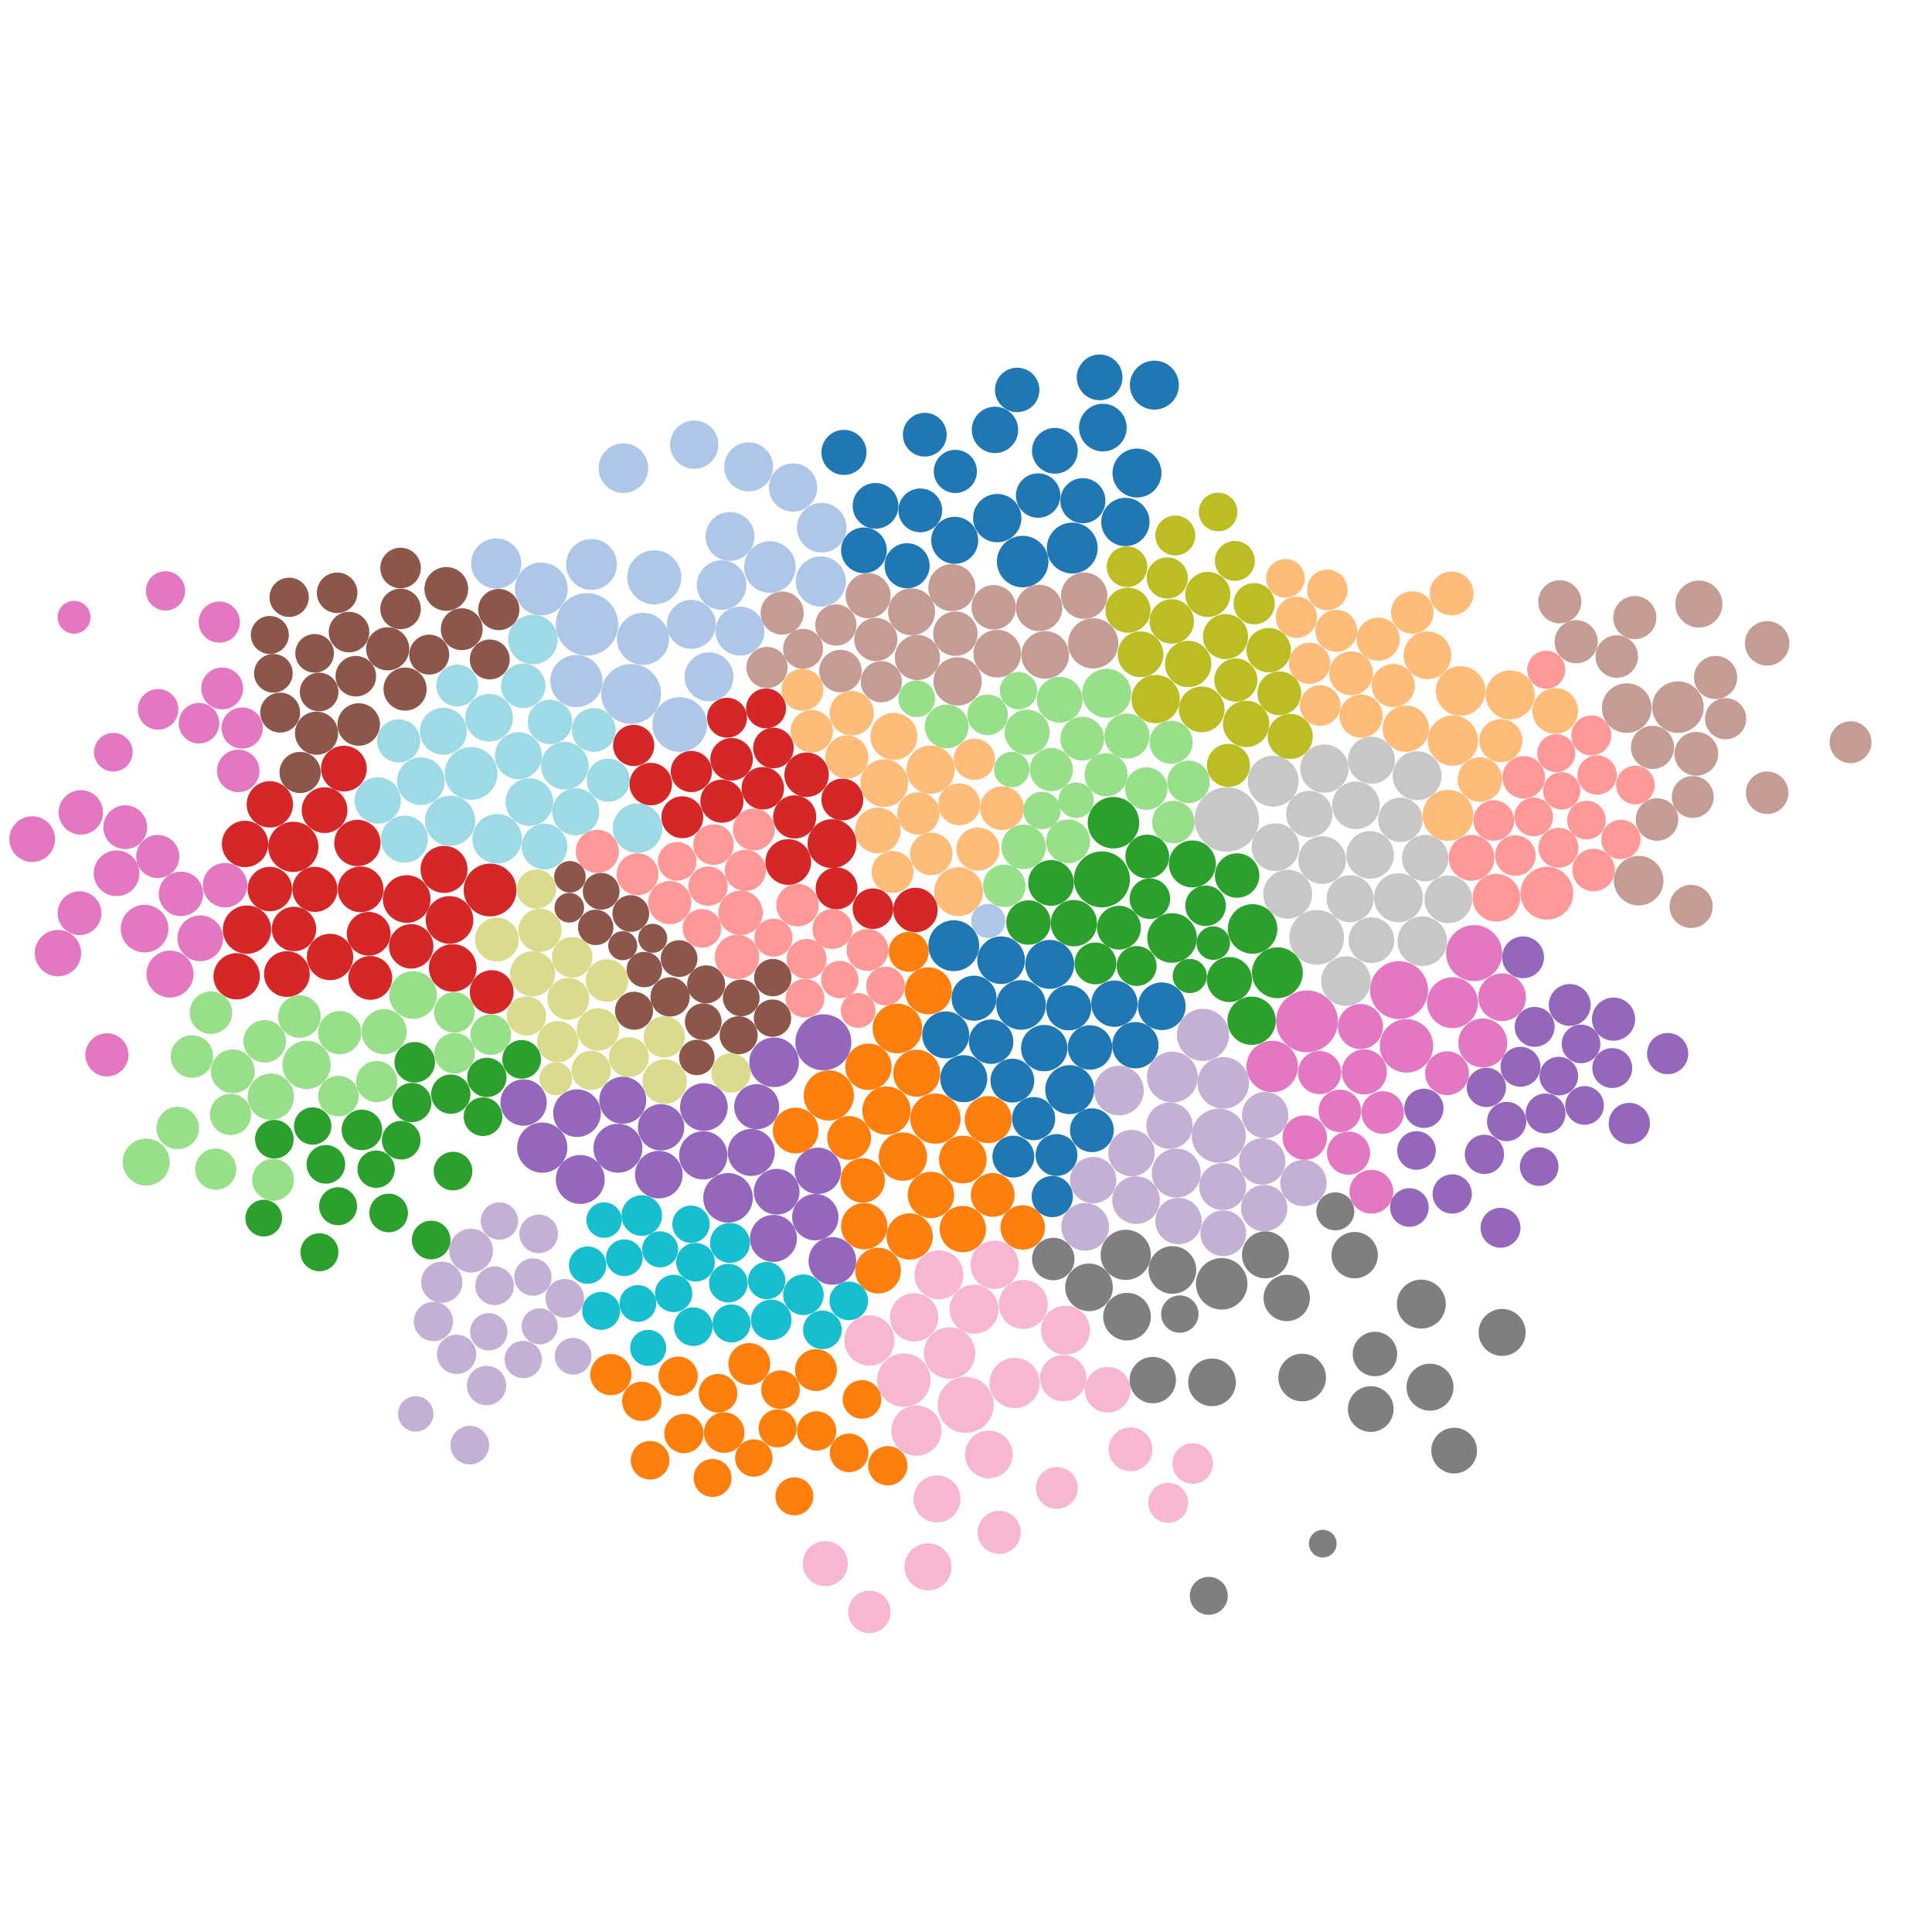 <svg xmlns="http://www.w3.org/2000/svg" version="1.1" id="bubbles-animated-better" width="600" height="600">
<circle cx="310.9" cy="298.2" r="7.4" style="fill: rgb(31, 119, 180);"></circle>
<circle cx="302.5" cy="310.0" r="7.0" style="fill: rgb(31, 119, 180);"></circle>
<circle cx="296.2" cy="293.7" r="7.9" style="fill: rgb(31, 119, 180);"></circle>
<circle cx="317.1" cy="312.1" r="7.7" style="fill: rgb(31, 119, 180);"></circle>
<circle cx="307.8" cy="323.5" r="6.9" style="fill: rgb(31, 119, 180);"></circle>
<circle cx="293.7" cy="321.4" r="7.3" style="fill: rgb(31, 119, 180);"></circle>
<circle cx="306.9" cy="286.0" r="5.3" style="fill: rgb(174, 199, 232);"></circle>
<circle cx="326.0" cy="299.5" r="7.6" style="fill: rgb(31, 119, 180);"></circle>
<circle cx="282.2" cy="295.6" r="6.2" style="fill: rgb(255, 127, 14);"></circle>
<circle cx="297.7" cy="276.9" r="7.6" style="fill: rgb(255, 187, 120);"></circle>
<circle cx="299.3" cy="335.0" r="7.3" style="fill: rgb(31, 119, 180);"></circle>
<circle cx="331.9" cy="313.0" r="7.0" style="fill: rgb(31, 119, 180);"></circle>
<circle cx="288.3" cy="307.7" r="7.3" style="fill: rgb(255, 127, 14);"></circle>
<circle cx="314.4" cy="335.6" r="6.8" style="fill: rgb(31, 119, 180);"></circle>
<circle cx="319.4" cy="286.5" r="6.9" style="fill: rgb(44, 160, 44);"></circle>
<circle cx="324.3" cy="325.5" r="7.2" style="fill: rgb(31, 119, 180);"></circle>
<circle cx="311.9" cy="275.1" r="6.6" style="fill: rgb(152, 223, 138);"></circle>
<circle cx="340.2" cy="299.2" r="6.5" style="fill: rgb(44, 160, 44);"></circle>
<circle cx="317.9" cy="263.0" r="6.9" style="fill: rgb(152, 223, 138);"></circle>
<circle cx="284.7" cy="333.3" r="7.3" style="fill: rgb(255, 127, 14);"></circle>
<circle cx="277.2" cy="270.8" r="6.5" style="fill: rgb(255, 187, 120);"></circle>
<circle cx="333.5" cy="286.7" r="7.2" style="fill: rgb(44, 160, 44);"></circle>
<circle cx="326.4" cy="274.2" r="7.1" style="fill: rgb(44, 160, 44);"></circle>
<circle cx="284.3" cy="282.6" r="6.9" style="fill: rgb(214, 39, 40);"></circle>
<circle cx="352.6" cy="324.6" r="7.2" style="fill: rgb(31, 119, 180);"></circle>
<circle cx="278.7" cy="319.4" r="7.7" style="fill: rgb(255, 127, 14);"></circle>
<circle cx="303.7" cy="263.7" r="6.7" style="fill: rgb(255, 187, 120);"></circle>
<circle cx="332.2" cy="338.4" r="7.6" style="fill: rgb(31, 119, 180);"></circle>
<circle cx="321.0" cy="347.4" r="6.7" style="fill: rgb(31, 119, 180);"></circle>
<circle cx="269.4" cy="295.0" r="6.5" style="fill: rgb(255, 152, 150);"></circle>
<circle cx="346.1" cy="311.7" r="7.2" style="fill: rgb(31, 119, 180);"></circle>
<circle cx="331.7" cy="261.3" r="6.8" style="fill: rgb(152, 223, 138);"></circle>
<circle cx="353.0" cy="300.0" r="6.2" style="fill: rgb(44, 160, 44);"></circle>
<circle cx="290.5" cy="347.4" r="7.8" style="fill: rgb(255, 127, 14);"></circle>
<circle cx="306.9" cy="347.7" r="7.3" style="fill: rgb(255, 127, 14);"></circle>
<circle cx="285.2" cy="252.6" r="6.6" style="fill: rgb(255, 187, 120);"></circle>
<circle cx="289.2" cy="265.2" r="6.6" style="fill: rgb(255, 187, 120);"></circle>
<circle cx="259.8" cy="275.9" r="6.5" style="fill: rgb(214, 39, 40);"></circle>
<circle cx="323.6" cy="251.7" r="5.8" style="fill: rgb(152, 223, 138);"></circle>
<circle cx="347.5" cy="288.1" r="6.8" style="fill: rgb(44, 160, 44);"></circle>
<circle cx="345.8" cy="255.5" r="8.0" style="fill: rgb(44, 160, 44);"></circle>
<circle cx="297.9" cy="249.8" r="6.5" style="fill: rgb(255, 187, 120);"></circle>
<circle cx="275.3" cy="344.9" r="7.5" style="fill: rgb(255, 127, 14);"></circle>
<circle cx="269.7" cy="331.3" r="7.2" style="fill: rgb(255, 127, 14);"></circle>
<circle cx="338.5" cy="325.3" r="6.9" style="fill: rgb(31, 119, 180);"></circle>
<circle cx="275.0" cy="306.2" r="6.0" style="fill: rgb(255, 152, 150);"></circle>
<circle cx="266.5" cy="313.8" r="5.4" style="fill: rgb(255, 152, 150);"></circle>
<circle cx="343.5" cy="240.6" r="6.7" style="fill: rgb(152, 223, 138);"></circle>
<circle cx="314.7" cy="359.2" r="6.5" style="fill: rgb(31, 119, 180);"></circle>
<circle cx="328.1" cy="358.7" r="6.5" style="fill: rgb(31, 119, 180);"></circle>
<circle cx="271.1" cy="282.2" r="6.3" style="fill: rgb(214, 39, 40);"></circle>
<circle cx="272.6" cy="257.9" r="7.1" style="fill: rgb(255, 187, 120);"></circle>
<circle cx="342.2" cy="273.1" r="8.7" style="fill: rgb(44, 160, 44);"></circle>
<circle cx="257.4" cy="340.2" r="7.8" style="fill: rgb(255, 127, 14);"></circle>
<circle cx="311.2" cy="251.0" r="6.8" style="fill: rgb(255, 187, 120);"></circle>
<circle cx="334.2" cy="248.5" r="5.5" style="fill: rgb(152, 223, 138);"></circle>
<circle cx="360.8" cy="312.5" r="7.4" style="fill: rgb(31, 119, 180);"></circle>
<circle cx="339.1" cy="351.0" r="6.8" style="fill: rgb(31, 119, 180);"></circle>
<circle cx="250.5" cy="297.8" r="6.2" style="fill: rgb(255, 152, 150);"></circle>
<circle cx="357.1" cy="279.1" r="6.3" style="fill: rgb(44, 160, 44);"></circle>
<circle cx="255.7" cy="323.7" r="8.7" style="fill: rgb(148, 103, 189);"></circle>
<circle cx="302.6" cy="235.8" r="6.4" style="fill: rgb(255, 187, 120);"></circle>
<circle cx="364.1" cy="334.5" r="7.9" style="fill: rgb(197, 176, 213);"></circle>
<circle cx="260.8" cy="304.2" r="5.8" style="fill: rgb(255, 152, 150);"></circle>
<circle cx="258.4" cy="262.0" r="7.6" style="fill: rgb(214, 39, 40);"></circle>
<circle cx="314.2" cy="239.0" r="5.5" style="fill: rgb(152, 223, 138);"></circle>
<circle cx="364.4" cy="255.3" r="6.6" style="fill: rgb(152, 223, 138);"></circle>
<circle cx="244.8" cy="267.7" r="7.1" style="fill: rgb(214, 39, 40);"></circle>
<circle cx="347.5" cy="338.7" r="7.7" style="fill: rgb(197, 176, 213);"></circle>
<circle cx="299.0" cy="360.1" r="7.4" style="fill: rgb(255, 127, 14);"></circle>
<circle cx="326.5" cy="239.0" r="6.7" style="fill: rgb(152, 223, 138);"></circle>
<circle cx="280.4" cy="359.2" r="7.5" style="fill: rgb(255, 127, 14);"></circle>
<circle cx="289.0" cy="239.0" r="7.5" style="fill: rgb(255, 187, 120);"></circle>
<circle cx="294.0" cy="225.6" r="6.8" style="fill: rgb(152, 223, 138);"></circle>
<circle cx="274.6" cy="243.2" r="7.4" style="fill: rgb(255, 187, 120);"></circle>
<circle cx="369.5" cy="303.1" r="5.3" style="fill: rgb(44, 160, 44);"></circle>
<circle cx="250.0" cy="310.0" r="6.0" style="fill: rgb(255, 152, 150);"></circle>
<circle cx="373.6" cy="321.4" r="8.1" style="fill: rgb(197, 176, 213);"></circle>
<circle cx="308.3" cy="371.1" r="6.8" style="fill: rgb(255, 127, 14);"></circle>
<circle cx="247.1" cy="351.1" r="7.1" style="fill: rgb(255, 127, 14);"></circle>
<circle cx="319.0" cy="227.4" r="7.0" style="fill: rgb(152, 223, 138);"></circle>
<circle cx="356.0" cy="244.9" r="6.6" style="fill: rgb(152, 223, 138);"></circle>
<circle cx="261.6" cy="248.3" r="6.5" style="fill: rgb(214, 39, 40);"></circle>
<circle cx="364.0" cy="291.3" r="7.7" style="fill: rgb(44, 160, 44);"></circle>
<circle cx="356.3" cy="266.0" r="6.8" style="fill: rgb(44, 160, 44);"></circle>
<circle cx="258.5" cy="288.5" r="6.2" style="fill: rgb(255, 152, 150);"></circle>
<circle cx="284.7" cy="217.0" r="5.7" style="fill: rgb(152, 223, 138);"></circle>
<circle cx="326.8" cy="371.6" r="6.4" style="fill: rgb(31, 119, 180);"></circle>
<circle cx="263.7" cy="353.4" r="6.8" style="fill: rgb(255, 127, 14);"></circle>
<circle cx="277.6" cy="228.7" r="7.3" style="fill: rgb(255, 187, 120);"></circle>
<circle cx="379.9" cy="336.3" r="8.0" style="fill: rgb(197, 176, 213);"></circle>
<circle cx="336.1" cy="229.4" r="6.8" style="fill: rgb(152, 223, 138);"></circle>
<circle cx="289.1" cy="371.1" r="7.2" style="fill: rgb(255, 127, 14);"></circle>
<circle cx="263.0" cy="235.1" r="6.7" style="fill: rgb(255, 187, 120);"></circle>
<circle cx="381.8" cy="304.2" r="7.0" style="fill: rgb(44, 160, 44);"></circle>
<circle cx="339.5" cy="366.5" r="7.2" style="fill: rgb(197, 176, 213);"></circle>
<circle cx="240.2" cy="291.2" r="5.9" style="fill: rgb(255, 152, 150);"></circle>
<circle cx="246.8" cy="253.7" r="6.7" style="fill: rgb(214, 39, 40);"></circle>
<circle cx="329.1" cy="217.3" r="7.1" style="fill: rgb(152, 223, 138);"></circle>
<circle cx="267.9" cy="366.6" r="6.9" style="fill: rgb(255, 127, 14);"></circle>
<circle cx="316.3" cy="214.5" r="5.8" style="fill: rgb(152, 223, 138);"></circle>
<circle cx="370.3" cy="268.3" r="7.3" style="fill: rgb(44, 160, 44);"></circle>
<circle cx="350.0" cy="228.6" r="7.0" style="fill: rgb(152, 223, 138);"></circle>
<circle cx="306.7" cy="222.0" r="6.3" style="fill: rgb(152, 223, 138);"></circle>
<circle cx="369.1" cy="242.8" r="6.6" style="fill: rgb(152, 223, 138);"></circle>
<circle cx="351.4" cy="358.1" r="7.2" style="fill: rgb(197, 176, 213);"></circle>
<circle cx="239.9" cy="316.2" r="5.8" style="fill: rgb(140, 86, 75);"></circle>
<circle cx="317.6" cy="381.2" r="6.9" style="fill: rgb(255, 127, 14);"></circle>
<circle cx="250.5" cy="240.6" r="6.9" style="fill: rgb(214, 39, 40);"></circle>
<circle cx="299.0" cy="381.7" r="7.2" style="fill: rgb(255, 127, 14);"></circle>
<circle cx="388.7" cy="317.0" r="7.5" style="fill: rgb(44, 160, 44);"></circle>
<circle cx="264.5" cy="221.5" r="6.9" style="fill: rgb(255, 187, 120);"></circle>
<circle cx="363.7" cy="230.5" r="6.7" style="fill: rgb(152, 223, 138);"></circle>
<circle cx="247.7" cy="281.1" r="6.6" style="fill: rgb(255, 152, 150);"></circle>
<circle cx="343.7" cy="215.3" r="7.6" style="fill: rgb(152, 223, 138);"></circle>
<circle cx="384.2" cy="271.9" r="6.9" style="fill: rgb(44, 160, 44);"></circle>
<circle cx="374.4" cy="281.3" r="6.3" style="fill: rgb(44, 160, 44);"></circle>
<circle cx="352.8" cy="372.7" r="7.4" style="fill: rgb(197, 176, 213);"></circle>
<circle cx="376.8" cy="292.9" r="5.2" style="fill: rgb(44, 160, 44);"></circle>
<circle cx="363.2" cy="349.6" r="7.2" style="fill: rgb(197, 176, 213);"></circle>
<circle cx="297.4" cy="211.6" r="7.5" style="fill: rgb(196, 156, 148);"></circle>
<circle cx="282.5" cy="384.0" r="7.2" style="fill: rgb(255, 127, 14);"></circle>
<circle cx="252.1" cy="227.1" r="6.6" style="fill: rgb(255, 187, 120);"></circle>
<circle cx="273.7" cy="211.7" r="6.4" style="fill: rgb(196, 156, 148);"></circle>
<circle cx="240.0" cy="303.6" r="5.8" style="fill: rgb(140, 86, 75);"></circle>
<circle cx="236.9" cy="244.8" r="6.6" style="fill: rgb(214, 39, 40);"></circle>
<circle cx="395.1" cy="331.2" r="8.0" style="fill: rgb(227, 119, 194);"></circle>
<circle cx="389.0" cy="288.5" r="7.7" style="fill: rgb(44, 160, 44);"></circle>
<circle cx="249.2" cy="214.2" r="6.5" style="fill: rgb(255, 187, 120);"></circle>
<circle cx="254.0" cy="363.6" r="7.2" style="fill: rgb(148, 103, 189);"></circle>
<circle cx="235.0" cy="343.7" r="7.0" style="fill: rgb(148, 103, 189);"></circle>
<circle cx="268.4" cy="380.8" r="7.2" style="fill: rgb(255, 127, 14);"></circle>
<circle cx="337.0" cy="381.0" r="7.4" style="fill: rgb(197, 176, 213);"></circle>
<circle cx="396.7" cy="302.1" r="7.9" style="fill: rgb(44, 160, 44);"></circle>
<circle cx="309.7" cy="203.0" r="7.4" style="fill: rgb(196, 156, 148);"></circle>
<circle cx="229.4" cy="321.5" r="5.9" style="fill: rgb(140, 86, 75);"></circle>
<circle cx="231.5" cy="270.3" r="6.4" style="fill: rgb(255, 152, 150);"></circle>
<circle cx="308.9" cy="392.8" r="7.5" style="fill: rgb(247, 182, 210);"></circle>
<circle cx="234.1" cy="257.6" r="6.5" style="fill: rgb(255, 152, 150);"></circle>
<circle cx="284.9" cy="204.2" r="7.0" style="fill: rgb(196, 156, 148);"></circle>
<circle cx="240.2" cy="232.3" r="6.3" style="fill: rgb(214, 39, 40);"></circle>
<circle cx="237.9" cy="220.0" r="6.2" style="fill: rgb(214, 39, 40);"></circle>
<circle cx="230.0" cy="283.5" r="6.9" style="fill: rgb(255, 152, 150);"></circle>
<circle cx="233.3" cy="357.9" r="7.3" style="fill: rgb(148, 103, 189);"></circle>
<circle cx="240.4" cy="329.9" r="7.7" style="fill: rgb(148, 103, 189);"></circle>
<circle cx="261.0" cy="208.4" r="6.6" style="fill: rgb(196, 156, 148);"></circle>
<circle cx="218.6" cy="343.8" r="7.4" style="fill: rgb(148, 103, 189);"></circle>
<circle cx="324.6" cy="203.4" r="7.4" style="fill: rgb(196, 156, 148);"></circle>
<circle cx="216.4" cy="328.4" r="5.5" style="fill: rgb(140, 86, 75);"></circle>
<circle cx="327.1" cy="391.0" r="6.6" style="fill: rgb(127, 127, 127);"></circle>
<circle cx="365.3" cy="364.3" r="7.6" style="fill: rgb(197, 176, 213);"></circle>
<circle cx="227.2" cy="235.8" r="6.6" style="fill: rgb(214, 39, 40);"></circle>
<circle cx="253.2" cy="378.0" r="7.2" style="fill: rgb(148, 103, 189);"></circle>
<circle cx="241.2" cy="370.1" r="7.1" style="fill: rgb(148, 103, 189);"></circle>
<circle cx="378.5" cy="352.7" r="8.4" style="fill: rgb(197, 176, 213);"></circle>
<circle cx="272.0" cy="198.6" r="6.7" style="fill: rgb(196, 156, 148);"></circle>
<circle cx="219.3" cy="305.7" r="5.9" style="fill: rgb(140, 86, 75);"></circle>
<circle cx="296.7" cy="196.8" r="6.9" style="fill: rgb(196, 156, 148);"></circle>
<circle cx="349.6" cy="389.7" r="7.8" style="fill: rgb(127, 127, 127);"></circle>
<circle cx="366.0" cy="379.2" r="7.2" style="fill: rgb(197, 176, 213);"></circle>
<circle cx="219.9" cy="275.2" r="6.1" style="fill: rgb(255, 152, 150);"></circle>
<circle cx="272.7" cy="394.6" r="7.1" style="fill: rgb(255, 127, 14);"></circle>
<circle cx="258.5" cy="391.6" r="7.4" style="fill: rgb(148, 103, 189);"></circle>
<circle cx="381.0" cy="254.5" r="10" style="fill: rgb(199, 199, 199);"></circle>
<circle cx="221.6" cy="262.3" r="6.3" style="fill: rgb(255, 152, 150);"></circle>
<circle cx="238.2" cy="207.3" r="6.4" style="fill: rgb(196, 156, 148);"></circle>
<circle cx="322.7" cy="188.8" r="7.2" style="fill: rgb(196, 156, 148);"></circle>
<circle cx="358.9" cy="217.1" r="7.5" style="fill: rgb(188, 189, 34);"></circle>
<circle cx="230.2" cy="309.9" r="5.7" style="fill: rgb(140, 86, 75);"></circle>
<circle cx="291.6" cy="395.9" r="7.6" style="fill: rgb(247, 182, 210);"></circle>
<circle cx="218.4" cy="317.3" r="5.7" style="fill: rgb(140, 86, 75);"></circle>
<circle cx="283.1" cy="190.0" r="7.3" style="fill: rgb(196, 156, 148);"></circle>
<circle cx="379.7" cy="368.5" r="7.3" style="fill: rgb(197, 176, 213);"></circle>
<circle cx="228.9" cy="297.2" r="6.9" style="fill: rgb(255, 152, 150);"></circle>
<circle cx="302.5" cy="406.6" r="7.6" style="fill: rgb(247, 182, 210);"></circle>
<circle cx="339.5" cy="199.8" r="7.8" style="fill: rgb(196, 156, 148);"></circle>
<circle cx="317.8" cy="405.1" r="7.6" style="fill: rgb(247, 182, 210);"></circle>
<circle cx="224.2" cy="248.8" r="6.7" style="fill: rgb(214, 39, 40);"></circle>
<circle cx="249.4" cy="201.5" r="6.2" style="fill: rgb(196, 156, 148);"></circle>
<circle cx="369.0" cy="206.2" r="7.2" style="fill: rgb(188, 189, 34);"></circle>
<circle cx="225.8" cy="222.9" r="6.2" style="fill: rgb(214, 39, 40);"></circle>
<circle cx="392.9" cy="346.3" r="7.2" style="fill: rgb(197, 176, 213);"></circle>
<circle cx="399.9" cy="277.7" r="7.6" style="fill: rgb(199, 199, 199);"></circle>
<circle cx="354.2" cy="203.2" r="7.1" style="fill: rgb(188, 189, 34);"></circle>
<circle cx="218.4" cy="358.8" r="7.5" style="fill: rgb(148, 103, 189);"></circle>
<circle cx="295.6" cy="182.5" r="7.3" style="fill: rgb(196, 156, 148);"></circle>
<circle cx="405.9" cy="317.2" r="9.6" style="fill: rgb(227, 119, 194);"></circle>
<circle cx="206.4" cy="335.9" r="6.9" style="fill: rgb(219, 219, 141);"></circle>
<circle cx="218.0" cy="288.3" r="6.0" style="fill: rgb(255, 152, 150);"></circle>
<circle cx="210.3" cy="267.5" r="6.0" style="fill: rgb(255, 152, 150);"></circle>
<circle cx="308.6" cy="188.6" r="6.9" style="fill: rgb(196, 156, 148);"></circle>
<circle cx="373.2" cy="220.3" r="7.1" style="fill: rgb(188, 189, 34);"></circle>
<circle cx="240.2" cy="384.6" r="7.3" style="fill: rgb(148, 103, 189);"></circle>
<circle cx="283.9" cy="409.1" r="7.5" style="fill: rgb(247, 182, 210);"></circle>
<circle cx="196.9" cy="313.9" r="5.9" style="fill: rgb(140, 86, 75);"></circle>
<circle cx="238.1" cy="397.7" r="5.8" style="fill: rgb(23, 190, 207);"></circle>
<circle cx="338.2" cy="399.8" r="7.4" style="fill: rgb(127, 127, 127);"></circle>
<circle cx="210.9" cy="297.7" r="5.7" style="fill: rgb(140, 86, 75);"></circle>
<circle cx="396.1" cy="263.1" r="7.4" style="fill: rgb(199, 199, 199);"></circle>
<circle cx="214.7" cy="239.6" r="6.4" style="fill: rgb(214, 39, 40);"></circle>
<circle cx="263.6" cy="404.0" r="6.0" style="fill: rgb(23, 190, 207);"></circle>
<circle cx="226.1" cy="372.0" r="7.7" style="fill: rgb(148, 103, 189);"></circle>
<circle cx="269.6" cy="185.0" r="7.0" style="fill: rgb(196, 156, 148);"></circle>
<circle cx="208.0" cy="280.3" r="6.7" style="fill: rgb(255, 152, 150);"></circle>
<circle cx="205.3" cy="350.1" r="7.2" style="fill: rgb(148, 103, 189);"></circle>
<circle cx="387.0" cy="224.8" r="7.2" style="fill: rgb(188, 189, 34);"></circle>
<circle cx="208.1" cy="309.6" r="6.1" style="fill: rgb(140, 86, 75);"></circle>
<circle cx="336.7" cy="185.0" r="7.2" style="fill: rgb(196, 156, 148);"></circle>
<circle cx="227.0" cy="333.2" r="6.1" style="fill: rgb(219, 219, 141);"></circle>
<circle cx="259.6" cy="194.1" r="6.4" style="fill: rgb(196, 156, 148);"></circle>
<circle cx="392.0" cy="360.7" r="7.2" style="fill: rgb(197, 176, 213);"></circle>
<circle cx="211.9" cy="253.8" r="6.5" style="fill: rgb(214, 39, 40);"></circle>
<circle cx="409.8" cy="333.1" r="6.7" style="fill: rgb(227, 119, 194);"></circle>
<circle cx="381.5" cy="237.7" r="6.7" style="fill: rgb(188, 189, 34);"></circle>
<circle cx="242.9" cy="190.4" r="6.7" style="fill: rgb(196, 156, 148);"></circle>
<circle cx="202.7" cy="291.4" r="4.5" style="fill: rgb(140, 86, 75);"></circle>
<circle cx="330.9" cy="413.1" r="7.6" style="fill: rgb(247, 182, 210);"></circle>
<circle cx="363.9" cy="193.0" r="6.9" style="fill: rgb(188, 189, 34);"></circle>
<circle cx="408.9" cy="291.1" r="8.5" style="fill: rgb(199, 199, 199);"></circle>
<circle cx="198.0" cy="271.5" r="6.5" style="fill: rgb(255, 152, 150);"></circle>
<circle cx="270.0" cy="416.3" r="7.8" style="fill: rgb(247, 182, 210);"></circle>
<circle cx="392.6" cy="375.2" r="7.2" style="fill: rgb(197, 176, 213);"></circle>
<circle cx="294.9" cy="420.2" r="8.0" style="fill: rgb(247, 182, 210);"></circle>
<circle cx="350.3" cy="189.5" r="7.0" style="fill: rgb(188, 189, 34);"></circle>
<circle cx="255.4" cy="413.0" r="6.0" style="fill: rgb(23, 190, 207);"></circle>
<circle cx="198.0" cy="257.2" r="7.7" style="fill: rgb(158, 218, 229);"></circle>
<circle cx="206.3" cy="322.0" r="6.4" style="fill: rgb(219, 219, 141);"></circle>
<circle cx="380.6" cy="197.7" r="7.0" style="fill: rgb(188, 189, 34);"></circle>
<circle cx="195.3" cy="328.3" r="6.2" style="fill: rgb(219, 219, 141);"></circle>
<circle cx="202.1" cy="243.5" r="6.6" style="fill: rgb(214, 39, 40);"></circle>
<circle cx="195.9" cy="283.7" r="5.7" style="fill: rgb(140, 86, 75);"></circle>
<circle cx="281.7" cy="175.7" r="7.0" style="fill: rgb(31, 119, 180);"></circle>
<circle cx="204.6" cy="364.8" r="7.4" style="fill: rgb(148, 103, 189);"></circle>
<circle cx="364.1" cy="394.4" r="7.4" style="fill: rgb(127, 127, 127);"></circle>
<circle cx="249.5" cy="402.1" r="6.3" style="fill: rgb(23, 190, 207);"></circle>
<circle cx="317.6" cy="174.4" r="8.0" style="fill: rgb(31, 119, 180);"></circle>
<circle cx="383.8" cy="211.2" r="6.7" style="fill: rgb(188, 189, 34);"></circle>
<circle cx="350.0" cy="408.9" r="7.4" style="fill: rgb(127, 127, 127);"></circle>
<circle cx="419.3" cy="279.1" r="7.3" style="fill: rgb(199, 199, 199);"></circle>
<circle cx="400.7" cy="228.7" r="7.0" style="fill: rgb(188, 189, 34);"></circle>
<circle cx="226.7" cy="386.0" r="6.2" style="fill: rgb(23, 190, 207);"></circle>
<circle cx="185.7" cy="319.7" r="6.6" style="fill: rgb(219, 219, 141);"></circle>
<circle cx="200.1" cy="301.1" r="5.5" style="fill: rgb(140, 86, 75);"></circle>
<circle cx="379.9" cy="383.0" r="7.1" style="fill: rgb(197, 176, 213);"></circle>
<circle cx="397.3" cy="215.3" r="6.8" style="fill: rgb(188, 189, 34);"></circle>
<circle cx="296.5" cy="167.8" r="7.3" style="fill: rgb(31, 119, 180);"></circle>
<circle cx="330.2" cy="428.0" r="7.2" style="fill: rgb(247, 182, 210);"></circle>
<circle cx="193.4" cy="293.7" r="4.5" style="fill: rgb(140, 86, 75);"></circle>
<circle cx="191.9" cy="356.6" r="7.6" style="fill: rgb(148, 103, 189);"></circle>
<circle cx="395.4" cy="242.6" r="7.9" style="fill: rgb(199, 199, 199);"></circle>
<circle cx="186.7" cy="276.8" r="5.7" style="fill: rgb(140, 86, 75);"></circle>
<circle cx="229.8" cy="196.0" r="7.6" style="fill: rgb(174, 199, 232);"></circle>
<circle cx="411.3" cy="238.7" r="7.5" style="fill: rgb(199, 199, 199);"></circle>
<circle cx="226.2" cy="398.5" r="6.0" style="fill: rgb(23, 190, 207);"></circle>
<circle cx="185.5" cy="264.4" r="6.7" style="fill: rgb(255, 152, 150);"></circle>
<circle cx="188.5" cy="304.5" r="6.6" style="fill: rgb(219, 219, 141);"></circle>
<circle cx="394.0" cy="201.9" r="6.9" style="fill: rgb(188, 189, 34);"></circle>
<circle cx="280.7" cy="428.6" r="8.3" style="fill: rgb(247, 182, 210);"></circle>
<circle cx="183.6" cy="332.4" r="6.1" style="fill: rgb(219, 219, 141);"></circle>
<circle cx="196.8" cy="231.5" r="6.4" style="fill: rgb(214, 39, 40);"></circle>
<circle cx="315.1" cy="429.5" r="7.8" style="fill: rgb(247, 182, 210);"></circle>
<circle cx="422.5" cy="318.8" r="7.0" style="fill: rgb(227, 119, 194);"></circle>
<circle cx="375.1" cy="184.6" r="7.0" style="fill: rgb(188, 189, 34);"></circle>
<circle cx="268.3" cy="170.9" r="7.1" style="fill: rgb(31, 119, 180);"></circle>
<circle cx="309.7" cy="160.9" r="7.5" style="fill: rgb(31, 119, 180);"></circle>
<circle cx="434.3" cy="278.8" r="7.6" style="fill: rgb(199, 199, 199);"></circle>
<circle cx="333.0" cy="170.2" r="7.9" style="fill: rgb(31, 119, 180);"></circle>
<circle cx="185.0" cy="288.0" r="5.5" style="fill: rgb(140, 86, 75);"></circle>
<circle cx="425.9" cy="292.0" r="7.1" style="fill: rgb(199, 199, 199);"></circle>
<circle cx="406.6" cy="252.8" r="7.2" style="fill: rgb(199, 199, 199);"></circle>
<circle cx="199.3" cy="377.5" r="6.3" style="fill: rgb(23, 190, 207);"></circle>
<circle cx="405.2" cy="353.3" r="6.9" style="fill: rgb(227, 119, 194);"></circle>
<circle cx="254.9" cy="180.6" r="7.8" style="fill: rgb(174, 199, 232);"></circle>
<circle cx="299.9" cy="436.3" r="8.7" style="fill: rgb(247, 182, 210);"></circle>
<circle cx="239.5" cy="409.9" r="6.3" style="fill: rgb(23, 190, 207);"></circle>
<circle cx="172.6" cy="335.0" r="5.1" style="fill: rgb(219, 219, 141);"></circle>
<circle cx="173.2" cy="323.5" r="6.4" style="fill: rgb(219, 219, 141);"></circle>
<circle cx="178.8" cy="252.1" r="7.3" style="fill: rgb(158, 218, 229);"></circle>
<circle cx="214.6" cy="380.2" r="5.8" style="fill: rgb(23, 190, 207);"></circle>
<circle cx="176.8" cy="281.9" r="4.6" style="fill: rgb(140, 86, 75);"></circle>
<circle cx="404.8" cy="367.4" r="7.2" style="fill: rgb(197, 176, 213);"></circle>
<circle cx="177.7" cy="297.3" r="6.3" style="fill: rgb(219, 219, 141);"></circle>
<circle cx="220.2" cy="210.2" r="7.6" style="fill: rgb(174, 199, 232);"></circle>
<circle cx="350.0" cy="176.0" r="6.3" style="fill: rgb(188, 189, 34);"></circle>
<circle cx="193.4" cy="341.7" r="7.3" style="fill: rgb(148, 103, 189);"></circle>
<circle cx="285.8" cy="158.5" r="6.8" style="fill: rgb(31, 119, 180);"></circle>
<circle cx="423.7" cy="332.9" r="7.0" style="fill: rgb(227, 119, 194);"></circle>
<circle cx="216.0" cy="392.0" r="6.0" style="fill: rgb(23, 190, 207);"></circle>
<circle cx="179.2" cy="345.7" r="7.4" style="fill: rgb(148, 103, 189);"></circle>
<circle cx="167.7" cy="288.9" r="6.7" style="fill: rgb(219, 219, 141);"></circle>
<circle cx="416.1" cy="345.0" r="6.6" style="fill: rgb(227, 119, 194);"></circle>
<circle cx="349.5" cy="162.1" r="7.5" style="fill: rgb(31, 119, 180);"></circle>
<circle cx="421.1" cy="250.1" r="7.4" style="fill: rgb(199, 199, 199);"></circle>
<circle cx="177.0" cy="272.3" r="4.9" style="fill: rgb(140, 86, 75);"></circle>
<circle cx="211.1" cy="225.0" r="8.5" style="fill: rgb(174, 199, 232);"></circle>
<circle cx="344.0" cy="431.6" r="7.1" style="fill: rgb(247, 182, 210);"></circle>
<circle cx="418.0" cy="304.7" r="7.7" style="fill: rgb(199, 199, 199);"></circle>
<circle cx="267.7" cy="434.6" r="6.0" style="fill: rgb(255, 127, 14);"></circle>
<circle cx="410.6" cy="267.1" r="7.4" style="fill: rgb(199, 199, 199);"></circle>
<circle cx="188.9" cy="242.3" r="6.7" style="fill: rgb(158, 218, 229);"></circle>
<circle cx="393.0" cy="389.7" r="7.3" style="fill: rgb(127, 127, 127);"></circle>
<circle cx="366.4" cy="408.1" r="5.8" style="fill: rgb(127, 127, 127);"></circle>
<circle cx="176.5" cy="310.2" r="6.5" style="fill: rgb(219, 219, 141);"></circle>
<circle cx="180.2" cy="366.3" r="7.6" style="fill: rgb(148, 103, 189);"></circle>
<circle cx="284.6" cy="444.3" r="7.8" style="fill: rgb(247, 182, 210);"></circle>
<circle cx="322.4" cy="153.9" r="6.9" style="fill: rgb(31, 119, 180);"></circle>
<circle cx="271.9" cy="157.1" r="7.1" style="fill: rgb(31, 119, 180);"></circle>
<circle cx="362.5" cy="179.5" r="6.4" style="fill: rgb(188, 189, 34);"></circle>
<circle cx="253.4" cy="425.5" r="6.5" style="fill: rgb(255, 127, 14);"></circle>
<circle cx="175.4" cy="237.8" r="7.4" style="fill: rgb(158, 218, 229);"></circle>
<circle cx="227.2" cy="411.0" r="5.9" style="fill: rgb(23, 190, 207);"></circle>
<circle cx="406.7" cy="206.0" r="6.4" style="fill: rgb(255, 187, 120);"></circle>
<circle cx="255.2" cy="163.9" r="7.7" style="fill: rgb(174, 199, 232);"></circle>
<circle cx="389.5" cy="187.5" r="6.4" style="fill: rgb(188, 189, 34);"></circle>
<circle cx="239.1" cy="176.1" r="8.0" style="fill: rgb(174, 199, 232);"></circle>
<circle cx="410.0" cy="219.1" r="6.3" style="fill: rgb(255, 187, 120);"></circle>
<circle cx="196.0" cy="215.5" r="9.3" style="fill: rgb(174, 199, 232);"></circle>
<circle cx="336.3" cy="155.5" r="7.0" style="fill: rgb(31, 119, 180);"></circle>
<circle cx="379.4" cy="398.7" r="8.0" style="fill: rgb(127, 127, 127);"></circle>
<circle cx="224.1" cy="181.7" r="7.7" style="fill: rgb(174, 199, 232);"></circle>
<circle cx="307.1" cy="451.7" r="7.4" style="fill: rgb(247, 182, 210);"></circle>
<circle cx="358.0" cy="428.6" r="7.2" style="fill: rgb(127, 127, 127);"></circle>
<circle cx="209.2" cy="401.7" r="5.8" style="fill: rgb(23, 190, 207);"></circle>
<circle cx="425.9" cy="236.1" r="7.3" style="fill: rgb(199, 199, 199);"></circle>
<circle cx="296.7" cy="146.4" r="6.7" style="fill: rgb(31, 119, 180);"></circle>
<circle cx="425.5" cy="265.5" r="7.4" style="fill: rgb(199, 199, 199);"></circle>
<circle cx="214.7" cy="193.9" r="7.6" style="fill: rgb(174, 199, 232);"></circle>
<circle cx="434.5" cy="307.5" r="9.0" style="fill: rgb(227, 119, 194);"></circle>
<circle cx="166.6" cy="276.1" r="6.1" style="fill: rgb(219, 219, 141);"></circle>
<circle cx="434.9" cy="254.6" r="6.9" style="fill: rgb(199, 199, 199);"></circle>
<circle cx="154.3" cy="291.8" r="6.8" style="fill: rgb(219, 219, 141);"></circle>
<circle cx="205.0" cy="388.0" r="5.6" style="fill: rgb(23, 190, 207);"></circle>
<circle cx="402.6" cy="191.7" r="6.4" style="fill: rgb(255, 187, 120);"></circle>
<circle cx="242.4" cy="431.6" r="6.0" style="fill: rgb(255, 127, 14);"></circle>
<circle cx="441.7" cy="292.3" r="7.7" style="fill: rgb(199, 199, 199);"></circle>
<circle cx="193.9" cy="390.6" r="5.7" style="fill: rgb(23, 190, 207);"></circle>
<circle cx="163.5" cy="315.5" r="6.1" style="fill: rgb(219, 219, 141);"></circle>
<circle cx="162.6" cy="342.4" r="7.2" style="fill: rgb(148, 103, 189);"></circle>
<circle cx="351.1" cy="450.1" r="6.8" style="fill: rgb(247, 182, 210);"></circle>
<circle cx="232.7" cy="423.6" r="6.5" style="fill: rgb(255, 127, 14);"></circle>
<circle cx="449.8" cy="279.3" r="7.4" style="fill: rgb(199, 199, 199);"></circle>
<circle cx="164.4" cy="249.1" r="7.4" style="fill: rgb(158, 218, 229);"></circle>
<circle cx="162.0" cy="329.0" r="6.0" style="fill: rgb(44, 160, 44);"></circle>
<circle cx="215.3" cy="412.0" r="6.0" style="fill: rgb(23, 190, 207);"></circle>
<circle cx="253.6" cy="444.4" r="6.1" style="fill: rgb(255, 127, 14);"></circle>
<circle cx="365.0" cy="166.3" r="6.2" style="fill: rgb(188, 189, 34);"></circle>
<circle cx="169.1" cy="262.9" r="7.1" style="fill: rgb(158, 218, 229);"></circle>
<circle cx="429.4" cy="345.5" r="6.6" style="fill: rgb(227, 119, 194);"></circle>
<circle cx="414.7" cy="376.2" r="5.9" style="fill: rgb(127, 127, 127);"></circle>
<circle cx="165.4" cy="302.4" r="7.0" style="fill: rgb(219, 219, 141);"></circle>
<circle cx="383.5" cy="174.2" r="6.2" style="fill: rgb(188, 189, 34);"></circle>
<circle cx="327.6" cy="140.0" r="7.1" style="fill: rgb(31, 119, 180);"></circle>
<circle cx="353.1" cy="146.9" r="7.6" style="fill: rgb(31, 119, 180);"></circle>
<circle cx="187.6" cy="378.9" r="5.5" style="fill: rgb(23, 190, 207);"></circle>
<circle cx="275.7" cy="455.2" r="6.1" style="fill: rgb(255, 127, 14);"></circle>
<circle cx="226.7" cy="166.6" r="7.6" style="fill: rgb(174, 199, 232);"></circle>
<circle cx="442.6" cy="266.5" r="7.2" style="fill: rgb(199, 199, 199);"></circle>
<circle cx="263.7" cy="451.2" r="6.0" style="fill: rgb(255, 127, 14);"></circle>
<circle cx="415.0" cy="195.9" r="6.5" style="fill: rgb(255, 187, 120);"></circle>
<circle cx="287.2" cy="135.0" r="6.8" style="fill: rgb(31, 119, 180);"></circle>
<circle cx="328.2" cy="462.1" r="6.5" style="fill: rgb(247, 182, 210);"></circle>
<circle cx="241.5" cy="443.6" r="5.9" style="fill: rgb(255, 127, 14);"></circle>
<circle cx="436.8" cy="324.8" r="8.3" style="fill: rgb(227, 119, 194);"></circle>
<circle cx="418.8" cy="358.1" r="6.7" style="fill: rgb(227, 119, 194);"></circle>
<circle cx="198.1" cy="404.8" r="5.7" style="fill: rgb(23, 190, 207);"></circle>
<circle cx="376.4" cy="429.3" r="7.4" style="fill: rgb(127, 127, 127);"></circle>
<circle cx="440.1" cy="240.9" r="7.6" style="fill: rgb(199, 199, 199);"></circle>
<circle cx="309.0" cy="133.5" r="7.2" style="fill: rgb(31, 119, 180);"></circle>
<circle cx="291.0" cy="465.5" r="7.3" style="fill: rgb(247, 182, 210);"></circle>
<circle cx="399.2" cy="179.6" r="6.0" style="fill: rgb(255, 187, 120);"></circle>
<circle cx="199.7" cy="198.4" r="8.1" style="fill: rgb(174, 199, 232);"></circle>
<circle cx="184.4" cy="226.7" r="6.8" style="fill: rgb(158, 218, 229);"></circle>
<circle cx="168.4" cy="356.4" r="7.8" style="fill: rgb(148, 103, 189);"></circle>
<circle cx="262.1" cy="140.5" r="7.0" style="fill: rgb(31, 119, 180);"></circle>
<circle cx="161.0" cy="234.7" r="7.3" style="fill: rgb(158, 218, 229);"></circle>
<circle cx="246.3" cy="151.4" r="7.5" style="fill: rgb(174, 199, 232);"></circle>
<circle cx="152.4" cy="321.3" r="6.3" style="fill: rgb(152, 223, 138);"></circle>
<circle cx="154.4" cy="260.5" r="7.7" style="fill: rgb(158, 218, 229);"></circle>
<circle cx="223.0" cy="432.7" r="6.0" style="fill: rgb(255, 127, 14);"></circle>
<circle cx="232.5" cy="145.0" r="7.6" style="fill: rgb(174, 199, 232);"></circle>
<circle cx="425.9" cy="370.1" r="6.8" style="fill: rgb(227, 119, 194);"></circle>
<circle cx="378.3" cy="159.0" r="6.0" style="fill: rgb(188, 189, 34);"></circle>
<circle cx="370.4" cy="454.5" r="6.3" style="fill: rgb(247, 182, 210);"></circle>
<circle cx="422.7" cy="222.4" r="6.7" style="fill: rgb(255, 187, 120);"></circle>
<circle cx="399.6" cy="403.1" r="7.2" style="fill: rgb(127, 127, 127);"></circle>
<circle cx="419.6" cy="209.1" r="6.8" style="fill: rgb(255, 187, 120);"></circle>
<circle cx="182.5" cy="392.9" r="5.8" style="fill: rgb(23, 190, 207);"></circle>
<circle cx="342.5" cy="132.8" r="7.4" style="fill: rgb(31, 119, 180);"></circle>
<circle cx="449.4" cy="333.3" r="6.8" style="fill: rgb(227, 119, 194);"></circle>
<circle cx="310.3" cy="475.9" r="6.7" style="fill: rgb(247, 182, 210);"></circle>
<circle cx="315.9" cy="121.1" r="6.9" style="fill: rgb(31, 119, 180);"></circle>
<circle cx="179.0" cy="211.5" r="8.1" style="fill: rgb(174, 199, 232);"></circle>
<circle cx="152.2" cy="276.4" r="8.2" style="fill: rgb(214, 39, 40);"></circle>
<circle cx="210.6" cy="427.4" r="6.1" style="fill: rgb(255, 127, 14);"></circle>
<circle cx="449.7" cy="253.2" r="7.9" style="fill: rgb(255, 187, 120);"></circle>
<circle cx="152.7" cy="308.1" r="6.8" style="fill: rgb(214, 39, 40);"></circle>
<circle cx="224.9" cy="444.9" r="6.3" style="fill: rgb(255, 127, 14);"></circle>
<circle cx="451.1" cy="311.4" r="7.9" style="fill: rgb(227, 119, 194);"></circle>
<circle cx="201.3" cy="418.6" r="5.6" style="fill: rgb(23, 190, 207);"></circle>
<circle cx="151.2" cy="334.6" r="6.1" style="fill: rgb(44, 160, 44);"></circle>
<circle cx="436.6" cy="226.3" r="7.2" style="fill: rgb(255, 187, 120);"></circle>
<circle cx="412.2" cy="183.2" r="6.3" style="fill: rgb(255, 187, 120);"></circle>
<circle cx="457.0" cy="266.4" r="7.1" style="fill: rgb(255, 152, 150);"></circle>
<circle cx="246.7" cy="464.7" r="5.9" style="fill: rgb(255, 127, 14);"></circle>
<circle cx="451.2" cy="230.0" r="7.8" style="fill: rgb(255, 187, 120);"></circle>
<circle cx="141.1" cy="314.4" r="6.3" style="fill: rgb(152, 223, 138);"></circle>
<circle cx="234.1" cy="452.8" r="5.8" style="fill: rgb(255, 127, 14);"></circle>
<circle cx="432.7" cy="212.9" r="6.7" style="fill: rgb(255, 187, 120);"></circle>
<circle cx="186.7" cy="407.1" r="5.9" style="fill: rgb(23, 190, 207);"></circle>
<circle cx="362.8" cy="466.7" r="6.2" style="fill: rgb(247, 182, 210);"></circle>
<circle cx="212.4" cy="445.2" r="6.1" style="fill: rgb(255, 127, 14);"></circle>
<circle cx="288.2" cy="486.6" r="7.3" style="fill: rgb(247, 182, 210);"></circle>
<circle cx="464.7" cy="278.8" r="7.4" style="fill: rgb(255, 152, 150);"></circle>
<circle cx="341.5" cy="117.2" r="7.1" style="fill: rgb(31, 119, 180);"></circle>
<circle cx="420.7" cy="389.8" r="7.2" style="fill: rgb(127, 127, 127);"></circle>
<circle cx="139.6" cy="285.7" r="7.4" style="fill: rgb(214, 39, 40);"></circle>
<circle cx="404.4" cy="427.8" r="7.4" style="fill: rgb(127, 127, 127);"></circle>
<circle cx="139.8" cy="254.9" r="7.8" style="fill: rgb(158, 218, 229);"></circle>
<circle cx="170.8" cy="224.2" r="6.9" style="fill: rgb(158, 218, 229);"></circle>
<circle cx="150.0" cy="346.8" r="6.0" style="fill: rgb(44, 160, 44);"></circle>
<circle cx="358.5" cy="119.6" r="7.6" style="fill: rgb(31, 119, 180);"></circle>
<circle cx="182.3" cy="193.9" r="9.7" style="fill: rgb(174, 199, 232);"></circle>
<circle cx="203.2" cy="179.3" r="8.4" style="fill: rgb(174, 199, 232);"></circle>
<circle cx="256.3" cy="485.6" r="7.0" style="fill: rgb(247, 182, 210);"></circle>
<circle cx="221.3" cy="459.0" r="5.9" style="fill: rgb(255, 127, 14);"></circle>
<circle cx="141.2" cy="327.1" r="6.3" style="fill: rgb(152, 223, 138);"></circle>
<circle cx="428.0" cy="198.5" r="6.7" style="fill: rgb(255, 187, 120);"></circle>
<circle cx="140.6" cy="300.6" r="7.4" style="fill: rgb(214, 39, 40);"></circle>
<circle cx="460.5" cy="323.9" r="7.6" style="fill: rgb(227, 119, 194);"></circle>
<circle cx="215.6" cy="138.1" r="7.5" style="fill: rgb(174, 199, 232);"></circle>
<circle cx="193.6" cy="145.4" r="7.7" style="fill: rgb(174, 199, 232);"></circle>
<circle cx="189.7" cy="426.9" r="6.4" style="fill: rgb(255, 127, 14);"></circle>
<circle cx="439.9" cy="357.3" r="6.0" style="fill: rgb(148, 103, 189);"></circle>
<circle cx="461.6" cy="337.7" r="6.1" style="fill: rgb(148, 103, 189);"></circle>
<circle cx="453.6" cy="214.6" r="7.7" style="fill: rgb(255, 187, 120);"></circle>
<circle cx="162.5" cy="213.0" r="6.9" style="fill: rgb(158, 218, 229);"></circle>
<circle cx="199.3" cy="435.2" r="6.1" style="fill: rgb(255, 127, 14);"></circle>
<circle cx="442.2" cy="344.2" r="6.1" style="fill: rgb(148, 103, 189);"></circle>
<circle cx="463.9" cy="254.8" r="6.3" style="fill: rgb(255, 152, 150);"></circle>
<circle cx="201.9" cy="453.5" r="6.0" style="fill: rgb(255, 127, 14);"></circle>
<circle cx="457.8" cy="296.0" r="8.7" style="fill: rgb(227, 119, 194);"></circle>
<circle cx="175.4" cy="403.2" r="6.0" style="fill: rgb(197, 176, 213);"></circle>
<circle cx="270.0" cy="500.6" r="6.6" style="fill: rgb(247, 182, 210);"></circle>
<circle cx="437.7" cy="375.0" r="6.0" style="fill: rgb(148, 103, 189);"></circle>
<circle cx="459.6" cy="242.1" r="6.9" style="fill: rgb(255, 187, 120);"></circle>
<circle cx="443.3" cy="203.5" r="7.4" style="fill: rgb(255, 187, 120);"></circle>
<circle cx="128.8" cy="329.9" r="6.3" style="fill: rgb(44, 160, 44);"></circle>
<circle cx="167.3" cy="383.2" r="6.0" style="fill: rgb(197, 176, 213);"></circle>
<circle cx="167.6" cy="411.9" r="5.6" style="fill: rgb(197, 176, 213);"></circle>
<circle cx="146.3" cy="240.2" r="8.2" style="fill: rgb(158, 218, 229);"></circle>
<circle cx="165.5" cy="396.6" r="5.8" style="fill: rgb(197, 176, 213);"></circle>
<circle cx="470.6" cy="265.7" r="6.3" style="fill: rgb(255, 152, 150);"></circle>
<circle cx="168.1" cy="182.9" r="8.2" style="fill: rgb(174, 199, 232);"></circle>
<circle cx="438.6" cy="190.2" r="6.6" style="fill: rgb(255, 187, 120);"></circle>
<circle cx="151.9" cy="222.9" r="7.4" style="fill: rgb(158, 218, 229);"></circle>
<circle cx="178.0" cy="421.2" r="5.7" style="fill: rgb(197, 176, 213);"></circle>
<circle cx="140.0" cy="339.8" r="6.1" style="fill: rgb(44, 160, 44);"></circle>
<circle cx="480.4" cy="277.4" r="8.2" style="fill: rgb(255, 152, 150);"></circle>
<circle cx="466.5" cy="309.7" r="7.4" style="fill: rgb(227, 119, 194);"></circle>
<circle cx="451.0" cy="370.8" r="6.1" style="fill: rgb(148, 103, 189);"></circle>
<circle cx="137.9" cy="270.0" r="7.3" style="fill: rgb(214, 39, 40);"></circle>
<circle cx="165.5" cy="198.6" r="7.7" style="fill: rgb(158, 218, 229);"></circle>
<circle cx="427.0" cy="420.5" r="6.9" style="fill: rgb(127, 127, 127);"></circle>
<circle cx="183.7" cy="175.3" r="7.9" style="fill: rgb(174, 199, 232);"></circle>
<circle cx="127.7" cy="293.9" r="6.9" style="fill: rgb(214, 39, 40);"></circle>
<circle cx="466.1" cy="230.0" r="6.7" style="fill: rgb(255, 187, 120);"></circle>
<circle cx="125.6" cy="260.6" r="7.3" style="fill: rgb(158, 218, 229);"></circle>
<circle cx="425.7" cy="437.6" r="7.1" style="fill: rgb(127, 127, 127);"></circle>
<circle cx="469.0" cy="215.8" r="7.6" style="fill: rgb(255, 187, 120);"></circle>
<circle cx="472.2" cy="331.3" r="6.2" style="fill: rgb(148, 103, 189);"></circle>
<circle cx="130.7" cy="242.6" r="7.4" style="fill: rgb(158, 218, 229);"></circle>
<circle cx="461.0" cy="358.5" r="6.1" style="fill: rgb(148, 103, 189);"></circle>
<circle cx="128.3" cy="309.0" r="7.4" style="fill: rgb(152, 223, 138);"></circle>
<circle cx="467.9" cy="348.3" r="6.1" style="fill: rgb(148, 103, 189);"></circle>
<circle cx="476.3" cy="253.7" r="6.0" style="fill: rgb(255, 152, 150);"></circle>
<circle cx="154.9" cy="189.3" r="6.4" style="fill: rgb(140, 86, 75);"></circle>
<circle cx="127.9" cy="342.4" r="6.1" style="fill: rgb(44, 160, 44);"></circle>
<circle cx="473.2" cy="241.4" r="6.6" style="fill: rgb(255, 152, 150);"></circle>
<circle cx="441.4" cy="405.0" r="7.6" style="fill: rgb(127, 127, 127);"></circle>
<circle cx="137.7" cy="227.1" r="7.3" style="fill: rgb(158, 218, 229);"></circle>
<circle cx="126.3" cy="279.2" r="7.4" style="fill: rgb(214, 39, 40);"></circle>
<circle cx="476.6" cy="318.9" r="6.2" style="fill: rgb(148, 103, 189);"></circle>
<circle cx="473.0" cy="297.3" r="6.5" style="fill: rgb(148, 103, 189);"></circle>
<circle cx="146.3" cy="388.4" r="6.8" style="fill: rgb(197, 176, 213);"></circle>
<circle cx="162.5" cy="422.2" r="5.8" style="fill: rgb(197, 176, 213);"></circle>
<circle cx="154.1" cy="175.0" r="7.8" style="fill: rgb(174, 199, 232);"></circle>
<circle cx="114.5" cy="290.0" r="6.8" style="fill: rgb(214, 39, 40);"></circle>
<circle cx="153.6" cy="399.3" r="6.0" style="fill: rgb(197, 176, 213);"></circle>
<circle cx="375.4" cy="495.6" r="5.9" style="fill: rgb(127, 127, 127);"></circle>
<circle cx="155.1" cy="379.2" r="5.8" style="fill: rgb(197, 176, 213);"></circle>
<circle cx="152.1" cy="204.8" r="6.2" style="fill: rgb(140, 86, 75);"></circle>
<circle cx="115.0" cy="303.7" r="6.8" style="fill: rgb(214, 39, 40);"></circle>
<circle cx="142.0" cy="212.9" r="6.5" style="fill: rgb(158, 218, 229);"></circle>
<circle cx="410.8" cy="479.4" r="4.3" style="fill: rgb(127, 127, 127);"></circle>
<circle cx="117.3" cy="248.6" r="7.2" style="fill: rgb(158, 218, 229);"></circle>
<circle cx="483.0" cy="220.8" r="7.1" style="fill: rgb(255, 187, 120);"></circle>
<circle cx="466.0" cy="381.3" r="6.2" style="fill: rgb(148, 103, 189);"></circle>
<circle cx="119.3" cy="320.4" r="7.0" style="fill: rgb(152, 223, 138);"></circle>
<circle cx="450.8" cy="184.3" r="6.8" style="fill: rgb(255, 187, 120);"></circle>
<circle cx="140.7" cy="363.7" r="6.0" style="fill: rgb(44, 160, 44);"></circle>
<circle cx="484.0" cy="263.3" r="6.2" style="fill: rgb(255, 152, 150);"></circle>
<circle cx="143.4" cy="195.4" r="6.5" style="fill: rgb(140, 86, 75);"></circle>
<circle cx="151.8" cy="413.6" r="5.8" style="fill: rgb(197, 176, 213);"></circle>
<circle cx="444.1" cy="430.8" r="7.3" style="fill: rgb(127, 127, 127);"></circle>
<circle cx="484.1" cy="334.2" r="6.0" style="fill: rgb(148, 103, 189);"></circle>
<circle cx="485.0" cy="245.6" r="5.8" style="fill: rgb(255, 152, 150);"></circle>
<circle cx="483.3" cy="233.9" r="5.9" style="fill: rgb(255, 152, 150);"></circle>
<circle cx="480.0" cy="345.8" r="6.2" style="fill: rgb(148, 103, 189);"></circle>
<circle cx="112.0" cy="276.2" r="7.1" style="fill: rgb(214, 39, 40);"></circle>
<circle cx="111.0" cy="261.8" r="7.2" style="fill: rgb(214, 39, 40);"></circle>
<circle cx="137.2" cy="398.2" r="6.4" style="fill: rgb(197, 176, 213);"></circle>
<circle cx="466.5" cy="413.8" r="7.3" style="fill: rgb(127, 127, 127);"></circle>
<circle cx="138.6" cy="182.9" r="6.8" style="fill: rgb(140, 86, 75);"></circle>
<circle cx="123.8" cy="230.1" r="6.7" style="fill: rgb(158, 218, 229);"></circle>
<circle cx="124.6" cy="354.1" r="6.0" style="fill: rgb(44, 160, 44);"></circle>
<circle cx="151.1" cy="430.3" r="6.1" style="fill: rgb(197, 176, 213);"></circle>
<circle cx="487.5" cy="312.1" r="6.5" style="fill: rgb(148, 103, 189);"></circle>
<circle cx="451.6" cy="450.5" r="7.1" style="fill: rgb(127, 127, 127);"></circle>
<circle cx="134.6" cy="410.4" r="6.1" style="fill: rgb(197, 176, 213);"></circle>
<circle cx="133.9" cy="385.1" r="6.0" style="fill: rgb(44, 160, 44);"></circle>
<circle cx="480.2" cy="208.0" r="5.9" style="fill: rgb(255, 152, 150);"></circle>
<circle cx="141.8" cy="420.6" r="6.1" style="fill: rgb(197, 176, 213);"></circle>
<circle cx="494.2" cy="228.4" r="6.2" style="fill: rgb(255, 152, 150);"></circle>
<circle cx="496.0" cy="240.7" r="6.1" style="fill: rgb(255, 152, 150);"></circle>
<circle cx="478.0" cy="362.3" r="6.0" style="fill: rgb(148, 103, 189);"></circle>
<circle cx="133.3" cy="203.3" r="6.2" style="fill: rgb(140, 86, 75);"></circle>
<circle cx="102.5" cy="297.2" r="7.2" style="fill: rgb(214, 39, 40);"></circle>
<circle cx="491.0" cy="324.2" r="6.0" style="fill: rgb(148, 103, 189);"></circle>
<circle cx="124.4" cy="189.1" r="6.3" style="fill: rgb(140, 86, 75);"></circle>
<circle cx="492.7" cy="254.7" r="6.0" style="fill: rgb(255, 152, 150);"></circle>
<circle cx="494.9" cy="270.2" r="6.6" style="fill: rgb(255, 152, 150);"></circle>
<circle cx="112.4" cy="350.9" r="6.3" style="fill: rgb(44, 160, 44);"></circle>
<circle cx="117.0" cy="335.9" r="6.4" style="fill: rgb(152, 223, 138);"></circle>
<circle cx="105.5" cy="320.7" r="6.7" style="fill: rgb(152, 223, 138);"></circle>
<circle cx="97.8" cy="276.2" r="7.0" style="fill: rgb(214, 39, 40);"></circle>
<circle cx="129.1" cy="439.1" r="5.5" style="fill: rgb(197, 176, 213);"></circle>
<circle cx="106.8" cy="238.7" r="7.1" style="fill: rgb(214, 39, 40);"></circle>
<circle cx="492.1" cy="343.3" r="6.0" style="fill: rgb(148, 103, 189);"></circle>
<circle cx="120.7" cy="376.7" r="6.0" style="fill: rgb(44, 160, 44);"></circle>
<circle cx="125.8" cy="214.0" r="6.7" style="fill: rgb(140, 86, 75);"></circle>
<circle cx="116.8" cy="363.1" r="5.8" style="fill: rgb(44, 160, 44);"></circle>
<circle cx="503.4" cy="260.7" r="6.1" style="fill: rgb(255, 152, 150);"></circle>
<circle cx="145.9" cy="448.8" r="6.0" style="fill: rgb(197, 176, 213);"></circle>
<circle cx="124.4" cy="176.4" r="6.3" style="fill: rgb(140, 86, 75);"></circle>
<circle cx="501.1" cy="316.5" r="6.7" style="fill: rgb(148, 103, 189);"></circle>
<circle cx="120.4" cy="201.5" r="6.7" style="fill: rgb(140, 86, 75);"></circle>
<circle cx="111.4" cy="225.0" r="6.6" style="fill: rgb(140, 86, 75);"></circle>
<circle cx="100.8" cy="251.6" r="7.1" style="fill: rgb(214, 39, 40);"></circle>
<circle cx="500.7" cy="331.7" r="6.2" style="fill: rgb(148, 103, 189);"></circle>
<circle cx="507.9" cy="243.8" r="6.0" style="fill: rgb(255, 152, 150);"></circle>
<circle cx="105.1" cy="340.4" r="6.3" style="fill: rgb(152, 223, 138);"></circle>
<circle cx="108.4" cy="196.3" r="6.3" style="fill: rgb(140, 86, 75);"></circle>
<circle cx="489.5" cy="199.3" r="6.7" style="fill: rgb(196, 156, 148);"></circle>
<circle cx="505.2" cy="219.9" r="7.7" style="fill: rgb(196, 156, 148);"></circle>
<circle cx="101.2" cy="361.6" r="6.0" style="fill: rgb(44, 160, 44);"></circle>
<circle cx="105.0" cy="374.6" r="5.9" style="fill: rgb(44, 160, 44);"></circle>
<circle cx="95.2" cy="330.7" r="7.5" style="fill: rgb(152, 223, 138);"></circle>
<circle cx="97.1" cy="349.7" r="5.8" style="fill: rgb(44, 160, 44);"></circle>
<circle cx="508.9" cy="273.5" r="7.7" style="fill: rgb(196, 156, 148);"></circle>
<circle cx="104.7" cy="184.1" r="6.3" style="fill: rgb(140, 86, 75);"></circle>
<circle cx="110.5" cy="210.0" r="6.3" style="fill: rgb(140, 86, 75);"></circle>
<circle cx="91.3" cy="288.5" r="6.9" style="fill: rgb(214, 39, 40);"></circle>
<circle cx="91.1" cy="263.0" r="7.8" style="fill: rgb(214, 39, 40);"></circle>
<circle cx="89.1" cy="302.5" r="7.1" style="fill: rgb(214, 39, 40);"></circle>
<circle cx="506.0" cy="348.9" r="6.4" style="fill: rgb(148, 103, 189);"></circle>
<circle cx="99.1" cy="214.9" r="6.0" style="fill: rgb(140, 86, 75);"></circle>
<circle cx="484.4" cy="186.9" r="6.7" style="fill: rgb(196, 156, 148);"></circle>
<circle cx="93.2" cy="239.9" r="6.4" style="fill: rgb(140, 86, 75);"></circle>
<circle cx="93.0" cy="315.7" r="6.6" style="fill: rgb(152, 223, 138);"></circle>
<circle cx="83.8" cy="276.1" r="6.9" style="fill: rgb(214, 39, 40);"></circle>
<circle cx="98.3" cy="227.7" r="6.7" style="fill: rgb(140, 86, 75);"></circle>
<circle cx="517.9" cy="327.2" r="6.4" style="fill: rgb(148, 103, 189);"></circle>
<circle cx="83.8" cy="249.8" r="7.2" style="fill: rgb(214, 39, 40);"></circle>
<circle cx="84.1" cy="340.6" r="7.2" style="fill: rgb(152, 223, 138);"></circle>
<circle cx="85.2" cy="353.8" r="6.0" style="fill: rgb(44, 160, 44);"></circle>
<circle cx="521.1" cy="219.6" r="8.0" style="fill: rgb(196, 156, 148);"></circle>
<circle cx="502.1" cy="203.9" r="6.6" style="fill: rgb(196, 156, 148);"></circle>
<circle cx="97.7" cy="202.9" r="6.0" style="fill: rgb(140, 86, 75);"></circle>
<circle cx="76.7" cy="288.7" r="7.5" style="fill: rgb(214, 39, 40);"></circle>
<circle cx="514.6" cy="254.5" r="6.6" style="fill: rgb(196, 156, 148);"></circle>
<circle cx="525.2" cy="281.5" r="6.7" style="fill: rgb(196, 156, 148);"></circle>
<circle cx="99.2" cy="388.9" r="5.9" style="fill: rgb(44, 160, 44);"></circle>
<circle cx="82.2" cy="323.4" r="6.6" style="fill: rgb(152, 223, 138);"></circle>
<circle cx="72.3" cy="332.7" r="6.8" style="fill: rgb(152, 223, 138);"></circle>
<circle cx="87.0" cy="221.3" r="6.2" style="fill: rgb(140, 86, 75);"></circle>
<circle cx="81.9" cy="378.3" r="5.7" style="fill: rgb(44, 160, 44);"></circle>
<circle cx="513.2" cy="232.1" r="6.7" style="fill: rgb(196, 156, 148);"></circle>
<circle cx="73.5" cy="303.2" r="7.2" style="fill: rgb(214, 39, 40);"></circle>
<circle cx="89.8" cy="185.5" r="6.1" style="fill: rgb(140, 86, 75);"></circle>
<circle cx="69.9" cy="274.9" r="6.9" style="fill: rgb(227, 119, 194);"></circle>
<circle cx="76.1" cy="262.1" r="7.2" style="fill: rgb(214, 39, 40);"></circle>
<circle cx="84.8" cy="366.4" r="6.5" style="fill: rgb(152, 223, 138);"></circle>
<circle cx="65.5" cy="314.5" r="6.6" style="fill: rgb(152, 223, 138);"></circle>
<circle cx="84.9" cy="209.1" r="6.0" style="fill: rgb(140, 86, 75);"></circle>
<circle cx="83.8" cy="197.2" r="5.9" style="fill: rgb(140, 86, 75);"></circle>
<circle cx="74.0" cy="239.4" r="6.6" style="fill: rgb(227, 119, 194);"></circle>
<circle cx="525.7" cy="247.5" r="6.5" style="fill: rgb(196, 156, 148);"></circle>
<circle cx="532.8" cy="210.4" r="6.7" style="fill: rgb(196, 156, 148);"></circle>
<circle cx="526.8" cy="234.1" r="6.8" style="fill: rgb(196, 156, 148);"></circle>
<circle cx="59.6" cy="328.1" r="6.6" style="fill: rgb(152, 223, 138);"></circle>
<circle cx="75.2" cy="226.1" r="6.4" style="fill: rgb(227, 119, 194);"></circle>
<circle cx="56.2" cy="277.6" r="6.9" style="fill: rgb(227, 119, 194);"></circle>
<circle cx="507.7" cy="191.8" r="6.7" style="fill: rgb(196, 156, 148);"></circle>
<circle cx="67.0" cy="363.1" r="6.4" style="fill: rgb(152, 223, 138);"></circle>
<circle cx="71.6" cy="346.1" r="6.4" style="fill: rgb(152, 223, 138);"></circle>
<circle cx="62.2" cy="291.4" r="7.1" style="fill: rgb(227, 119, 194);"></circle>
<circle cx="535.9" cy="223.2" r="6.4" style="fill: rgb(196, 156, 148);"></circle>
<circle cx="69.0" cy="213.8" r="6.5" style="fill: rgb(227, 119, 194);"></circle>
<circle cx="61.8" cy="224.6" r="6.3" style="fill: rgb(227, 119, 194);"></circle>
<circle cx="527.6" cy="187.6" r="7.3" style="fill: rgb(196, 156, 148);"></circle>
<circle cx="548.8" cy="199.8" r="6.9" style="fill: rgb(196, 156, 148);"></circle>
<circle cx="45.4" cy="360.9" r="7.3" style="fill: rgb(152, 223, 138);"></circle>
<circle cx="68.1" cy="193.2" r="6.4" style="fill: rgb(227, 119, 194);"></circle>
<circle cx="49.0" cy="266.0" r="6.7" style="fill: rgb(227, 119, 194);"></circle>
<circle cx="52.8" cy="302.5" r="7.3" style="fill: rgb(227, 119, 194);"></circle>
<circle cx="44.9" cy="288.4" r="7.4" style="fill: rgb(227, 119, 194);"></circle>
<circle cx="548.8" cy="246.2" r="6.6" style="fill: rgb(196, 156, 148);"></circle>
<circle cx="55.2" cy="350.3" r="6.6" style="fill: rgb(152, 223, 138);"></circle>
<circle cx="49.1" cy="220.3" r="6.3" style="fill: rgb(227, 119, 194);"></circle>
<circle cx="51.4" cy="183.5" r="6.1" style="fill: rgb(227, 119, 194);"></circle>
<circle cx="38.9" cy="256.9" r="6.8" style="fill: rgb(227, 119, 194);"></circle>
<circle cx="574.7" cy="230.5" r="6.5" style="fill: rgb(196, 156, 148);"></circle>
<circle cx="33.2" cy="327.6" r="6.7" style="fill: rgb(227, 119, 194);"></circle>
<circle cx="35.2" cy="233.6" r="6.0" style="fill: rgb(227, 119, 194);"></circle>
<circle cx="36.2" cy="271.2" r="7.1" style="fill: rgb(227, 119, 194);"></circle>
<circle cx="24.7" cy="283.6" r="6.8" style="fill: rgb(227, 119, 194);"></circle>
<circle cx="18.0" cy="296.0" r="7.2" style="fill: rgb(227, 119, 194);"></circle>
<circle cx="25.1" cy="252.3" r="6.9" style="fill: rgb(227, 119, 194);"></circle>
<circle cx="10.0" cy="260.6" r="7.1" style="fill: rgb(227, 119, 194);"></circle>
<circle cx="23.0" cy="191.7" r="5.1" style="fill: rgb(227, 119, 194);"></circle></svg>
